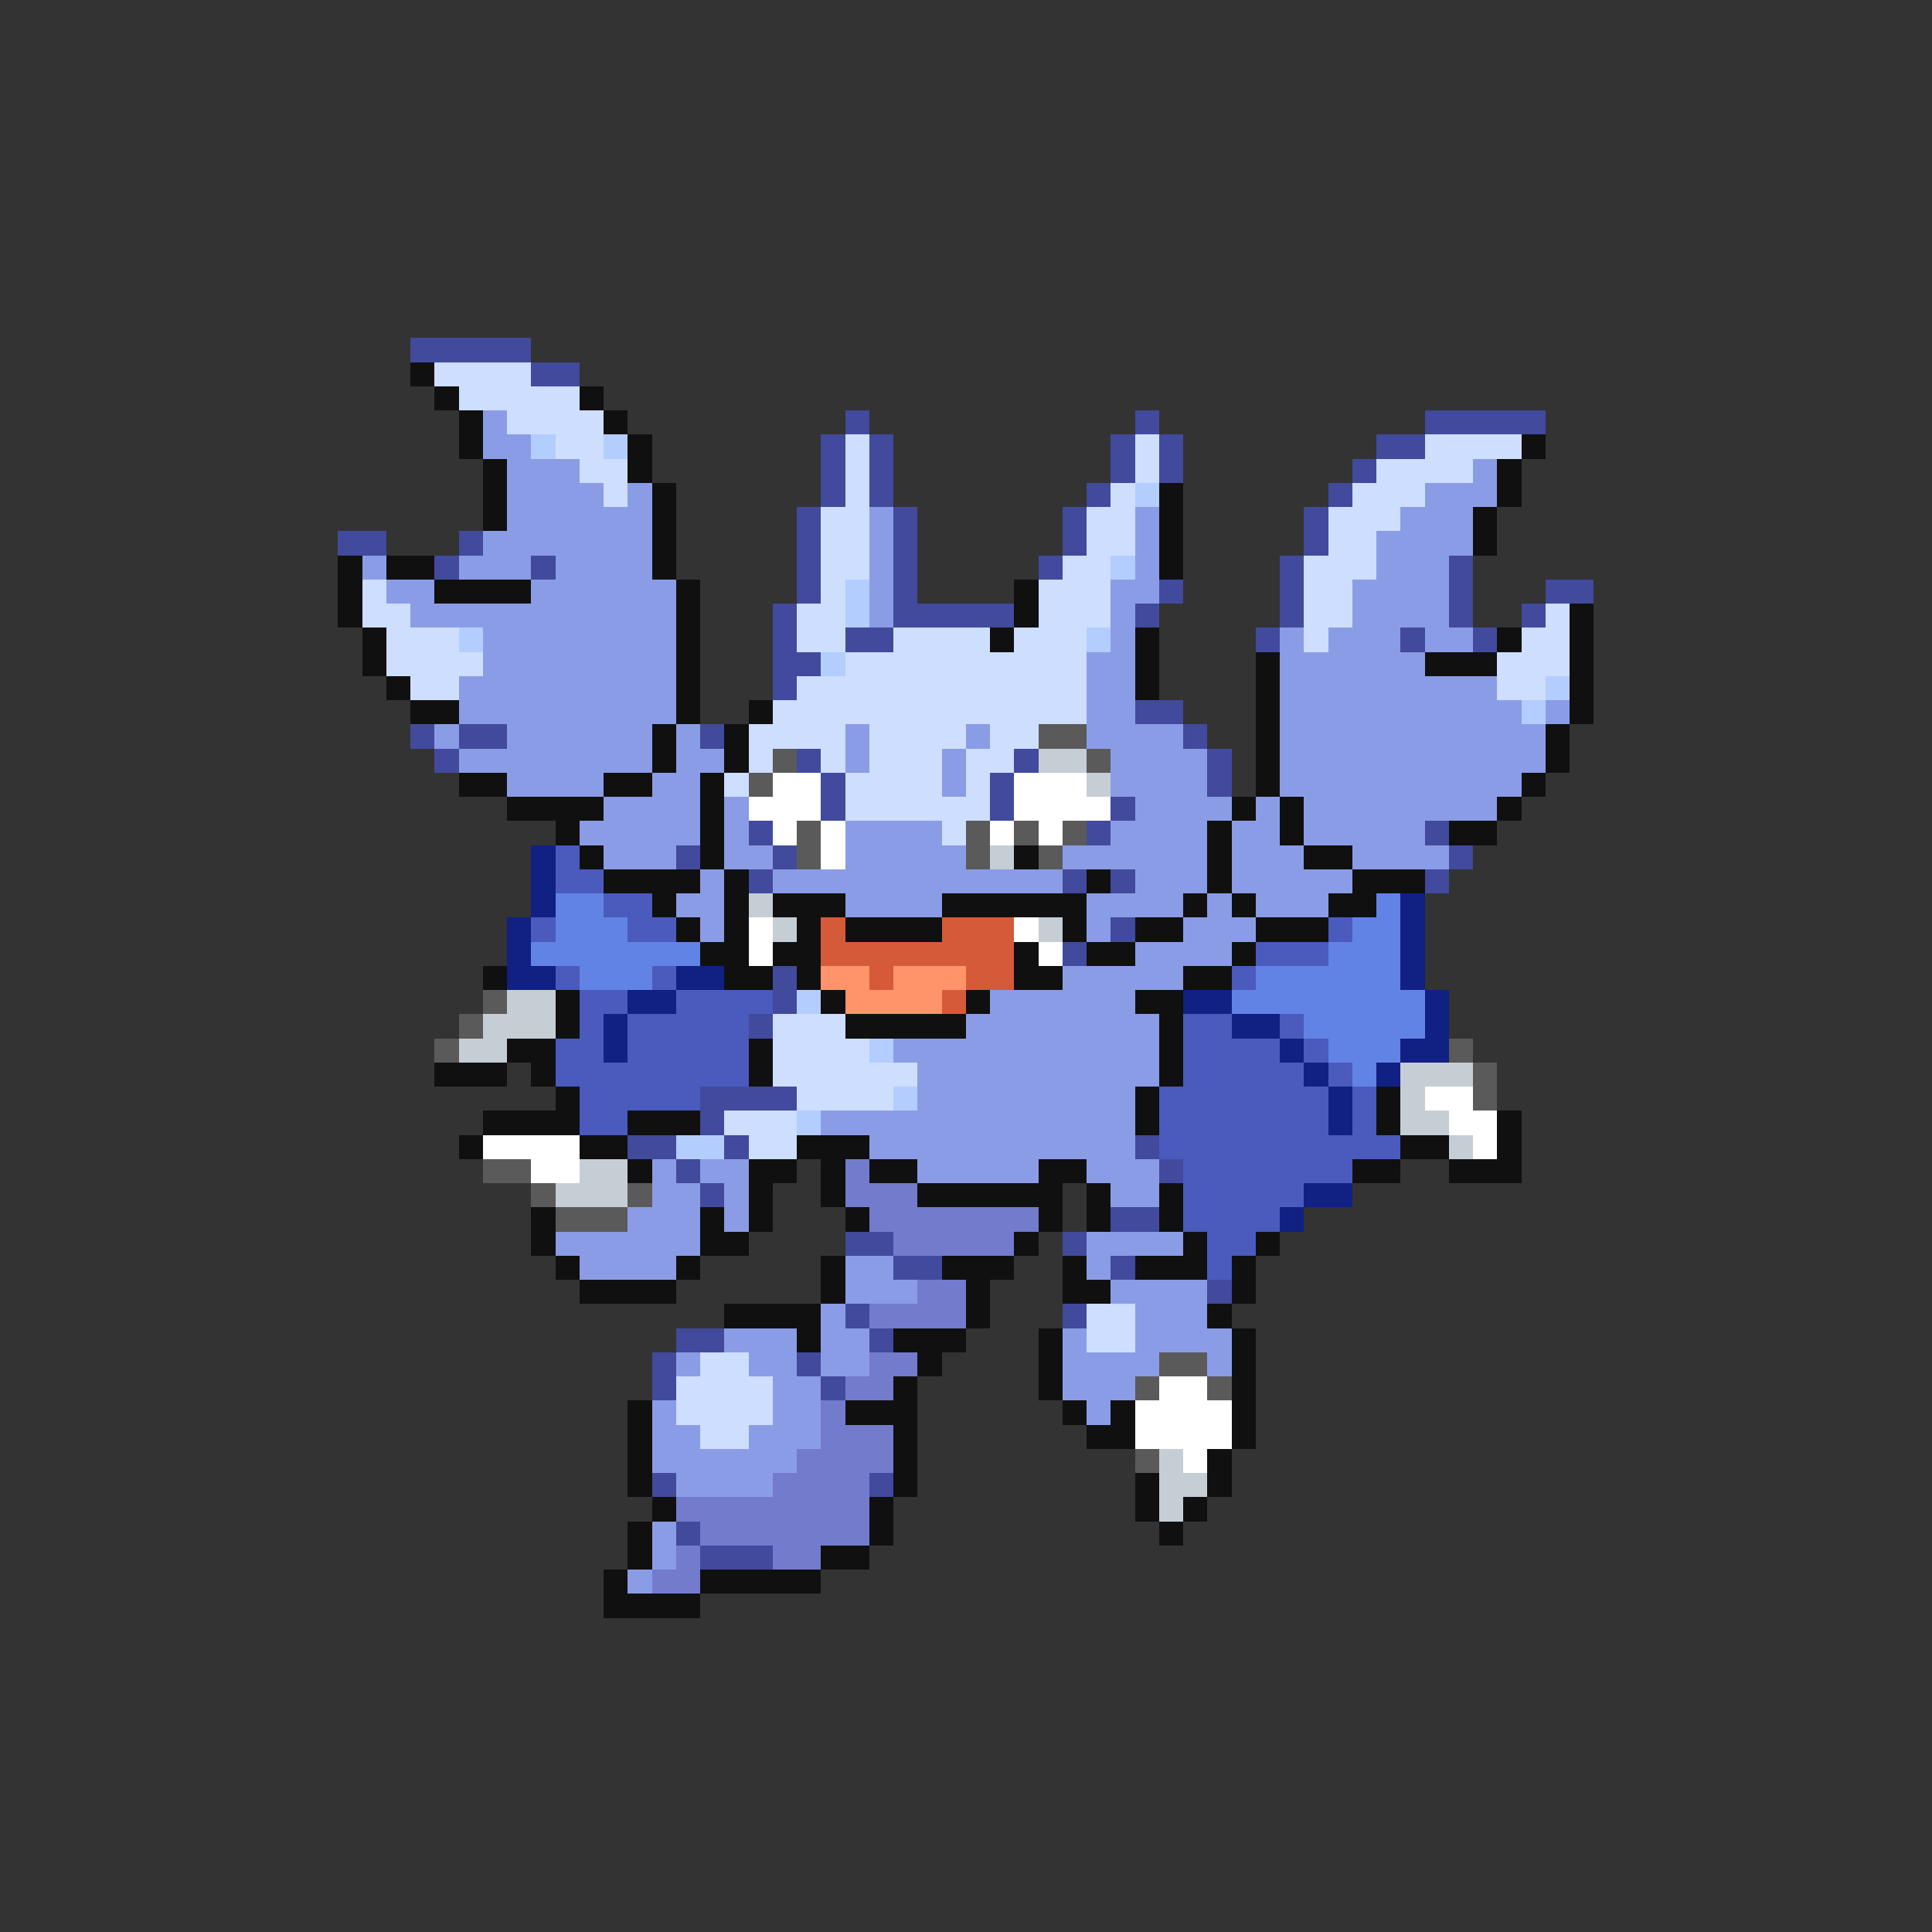 <svg xmlns="http://www.w3.org/2000/svg" viewBox="0 -0.5 80 80" shape-rendering="crispEdges">
<rect x="0" y="-0.5" width="80" height="80" fill="#333333" stroke="none"/>
<path stroke="#414a9c" d="M17 14h5M22 15h2M35 17h1M47 17h1M59 17h5M34 18h1M36 18h1M46 18h1M48 18h1M57 18h2M34 19h1M36 19h1M46 19h1M48 19h1M56 19h1M34 20h1M36 20h1M45 20h1M55 20h1M33 21h1M37 21h1M44 21h1M54 21h1M14 22h2M19 22h1M33 22h1M37 22h1M44 22h1M54 22h1M18 23h1M22 23h1M33 23h1M37 23h1M43 23h1M53 23h1M60 23h1M33 24h1M37 24h1M48 24h1M53 24h1M60 24h1M64 24h2M32 25h1M37 25h5M47 25h1M53 25h1M60 25h1M63 25h1M32 26h1M35 26h2M52 26h1M58 26h1M61 26h1M32 27h2M32 28h1M47 29h2M17 30h1M19 30h2M29 30h1M49 30h1M18 31h1M33 31h1M42 31h1M50 31h1M34 32h1M41 32h1M50 32h1M34 33h1M41 33h1M46 33h1M31 34h1M45 34h1M59 34h1M28 35h1M32 35h1M60 35h1M31 36h1M44 36h1M46 36h1M59 36h1M46 38h1M44 39h1M32 40h1M32 41h1M31 42h1M29 45h4M29 46h1M26 47h2M30 47h1M47 47h1M28 48h1M48 48h1M29 49h1M46 50h2M35 51h2M44 51h1M37 52h2M46 52h1M50 53h1M35 54h1M44 54h1M28 55h2M36 55h1M27 56h1M33 56h1M27 57h1M34 57h1M27 61h1M36 61h1M28 63h1M29 64h3" />
<path stroke="#101010" d="M17 15h1M18 16h1M24 16h1M19 17h1M25 17h1M19 18h1M26 18h1M63 18h1M20 19h1M26 19h1M62 19h1M20 20h1M27 20h1M48 20h1M62 20h1M20 21h1M27 21h1M48 21h1M61 21h1M27 22h1M48 22h1M61 22h1M14 23h1M16 23h2M27 23h1M48 23h1M14 24h1M18 24h4M28 24h1M42 24h1M14 25h1M28 25h1M42 25h1M65 25h1M15 26h1M28 26h1M41 26h1M47 26h1M62 26h1M65 26h1M15 27h1M28 27h1M47 27h1M52 27h1M59 27h3M65 27h1M16 28h1M28 28h1M47 28h1M52 28h1M65 28h1M17 29h2M28 29h1M31 29h1M52 29h1M65 29h1M27 30h1M30 30h1M52 30h1M64 30h1M27 31h1M30 31h1M52 31h1M64 31h1M19 32h2M25 32h2M29 32h1M52 32h1M63 32h1M21 33h4M29 33h1M51 33h1M53 33h1M62 33h1M23 34h1M29 34h1M50 34h1M53 34h1M60 34h2M24 35h1M29 35h1M42 35h1M50 35h1M54 35h2M25 36h4M30 36h1M45 36h1M50 36h1M56 36h3M27 37h1M30 37h1M32 37h3M39 37h6M49 37h1M51 37h1M55 37h2M28 38h1M30 38h1M33 38h1M35 38h4M44 38h1M47 38h2M52 38h3M29 39h2M32 39h2M42 39h1M45 39h2M51 39h1M20 40h1M30 40h2M33 40h1M42 40h2M49 40h2M23 41h1M34 41h1M40 41h1M47 41h2M23 42h1M35 42h5M48 42h1M21 43h2M31 43h1M48 43h1M18 44h3M22 44h1M31 44h1M48 44h1M23 45h1M47 45h1M57 45h1M20 46h4M26 46h3M47 46h1M57 46h1M62 46h1M19 47h1M24 47h2M33 47h3M58 47h2M62 47h1M26 48h1M31 48h2M34 48h1M36 48h2M43 48h2M56 48h2M60 48h3M31 49h1M34 49h1M38 49h6M45 49h1M48 49h1M22 50h1M29 50h1M31 50h1M35 50h1M43 50h1M45 50h1M48 50h1M22 51h1M29 51h2M42 51h1M49 51h1M52 51h1M23 52h1M28 52h1M34 52h1M39 52h3M44 52h1M47 52h3M51 52h1M24 53h4M34 53h1M40 53h1M44 53h2M51 53h1M30 54h4M40 54h1M50 54h1M33 55h1M37 55h3M43 55h1M51 55h1M38 56h1M43 56h1M51 56h1M37 57h1M43 57h1M51 57h1M26 58h1M35 58h3M44 58h1M46 58h1M51 58h1M26 59h1M37 59h1M45 59h2M51 59h1M26 60h1M37 60h1M50 60h1M26 61h1M37 61h1M47 61h1M50 61h1M27 62h1M36 62h1M47 62h1M49 62h1M26 63h1M36 63h1M48 63h1M26 64h1M34 64h2M25 65h1M29 65h5M25 66h4" />
<path stroke="#cddeff" d="M18 15h4M19 16h5M21 17h4M23 18h2M35 18h1M47 18h1M59 18h4M24 19h2M35 19h1M47 19h1M57 19h4M25 20h1M35 20h1M46 20h1M56 20h3M34 21h2M45 21h2M55 21h3M34 22h2M45 22h2M55 22h2M34 23h2M44 23h2M54 23h3M15 24h1M34 24h1M43 24h3M54 24h2M15 25h2M33 25h2M43 25h3M54 25h2M64 25h1M16 26h3M33 26h2M37 26h4M42 26h3M54 26h1M63 26h2M16 27h4M35 27h10M62 27h3M17 28h2M33 28h12M62 28h2M32 29h13M31 30h4M36 30h4M41 30h2M31 31h1M34 31h1M36 31h3M40 31h2M30 32h1M35 32h4M40 32h1M35 33h6M39 34h1M32 42h3M32 43h4M32 44h6M33 45h4M30 46h3M31 47h2M45 54h2M45 55h2M29 56h2M28 57h4M28 58h4M29 59h2" />
<path stroke="#8b9ce6" d="M20 17h1M20 18h2M21 19h3M61 19h1M21 20h4M26 20h1M59 20h3M21 21h6M36 21h1M47 21h1M58 21h3M20 22h7M36 22h1M47 22h1M57 22h4M15 23h1M19 23h3M23 23h4M36 23h1M47 23h1M57 23h3M16 24h2M22 24h6M36 24h1M46 24h2M56 24h4M17 25h11M36 25h1M46 25h1M56 25h4M20 26h8M46 26h1M53 26h1M55 26h3M59 26h2M20 27h8M45 27h2M53 27h6M19 28h9M45 28h2M53 28h9M19 29h9M45 29h2M53 29h10M64 29h1M18 30h1M21 30h6M28 30h1M35 30h1M40 30h1M45 30h4M53 30h11M19 31h8M28 31h2M35 31h1M39 31h1M46 31h4M53 31h11M21 32h4M27 32h2M39 32h1M46 32h4M53 32h10M25 33h4M30 33h1M47 33h4M52 33h1M54 33h8M24 34h5M30 34h1M35 34h4M46 34h4M51 34h2M54 34h5M25 35h3M30 35h2M35 35h5M44 35h6M51 35h3M56 35h4M29 36h1M32 36h12M47 36h3M51 36h5M28 37h2M35 37h4M45 37h4M50 37h1M52 37h3M29 38h1M45 38h1M49 38h3M47 39h4M44 40h5M41 41h6M40 42h8M37 43h11M38 44h10M38 45h9M34 46h13M36 47h11M27 48h1M29 48h2M38 48h5M45 48h3M27 49h2M30 49h1M46 49h2M26 50h3M30 50h1M23 51h6M45 51h4M24 52h4M35 52h2M45 52h1M35 53h3M46 53h4M34 54h1M47 54h3M30 55h3M34 55h2M44 55h1M47 55h4M28 56h1M31 56h2M34 56h2M44 56h4M50 56h1M32 57h2M44 57h3M27 58h1M32 58h2M45 58h1M27 59h2M31 59h3M27 60h6M28 61h4M27 63h1M27 64h1M26 65h1" />
<path stroke="#b4cdff" d="M22 18h1M25 18h1M47 20h1M46 23h1M35 24h1M35 25h1M19 26h1M45 26h1M34 27h1M64 28h1M63 29h1M33 41h1M36 43h1M37 45h1M33 46h1M28 47h2" />
<path stroke="#5a5a5a" d="M43 30h2M32 31h1M45 31h1M31 32h1M33 34h1M40 34h1M42 34h1M44 34h1M33 35h1M40 35h1M43 35h1M20 41h1M19 42h1M18 43h1M60 43h1M61 44h1M61 45h1M20 48h2M22 49h1M26 49h1M23 50h3M48 56h2M47 57h1M50 57h1M47 60h1" />
<path stroke="#c5cdd5" d="M43 31h2M45 32h1M41 35h1M31 37h1M32 38h1M43 38h1M21 41h2M20 42h3M19 43h2M58 44h3M58 45h1M58 46h2M60 47h1M24 48h2M23 49h3M48 60h1M48 61h2M48 62h1" />
<path stroke="#ffffff" d="M32 32h2M42 32h3M31 33h3M42 33h4M32 34h1M34 34h1M41 34h1M43 34h1M34 35h1M31 38h1M42 38h1M31 39h1M43 39h1M59 45h2M60 46h2M20 47h4M61 47h1M22 48h2M48 57h2M47 58h4M47 59h4M49 60h1" />
<path stroke="#102083" d="M22 35h1M22 36h1M22 37h1M58 37h1M21 38h1M58 38h1M21 39h1M58 39h1M21 40h2M28 40h2M58 40h1M26 41h2M49 41h2M59 41h1M25 42h1M51 42h2M59 42h1M25 43h1M53 43h1M58 43h2M54 44h1M57 44h1M55 45h1M55 46h1M54 49h2M53 50h1" />
<path stroke="#4a5abd" d="M23 35h1M23 36h2M25 37h2M22 38h1M26 38h2M55 38h1M52 39h3M23 40h1M27 40h1M51 40h1M24 41h2M28 41h4M24 42h1M26 42h5M49 42h2M53 42h1M23 43h2M26 43h5M49 43h4M54 43h1M23 44h8M49 44h5M55 44h1M24 45h5M48 45h7M56 45h1M24 46h2M48 46h7M56 46h1M48 47h10M49 48h7M49 49h5M49 50h4M50 51h2M50 52h1" />
<path stroke="#6283e6" d="M23 37h2M57 37h1M23 38h3M56 38h2M22 39h7M55 39h3M24 40h3M52 40h6M51 41h8M54 42h5M55 43h3M56 44h1" />
<path stroke="#d55a39" d="M34 38h1M39 38h3M34 39h8M36 40h1M40 40h2M39 41h1" />
<path stroke="#ff946a" d="M34 40h2M37 40h3M35 41h4" />
<path stroke="#737bcd" d="M35 48h1M35 49h3M36 50h7M37 51h5M38 53h2M36 54h4M36 56h2M35 57h2M34 58h1M34 59h3M33 60h4M32 61h4M28 62h8M29 63h7M28 64h1M32 64h2M27 65h2" />
</svg>